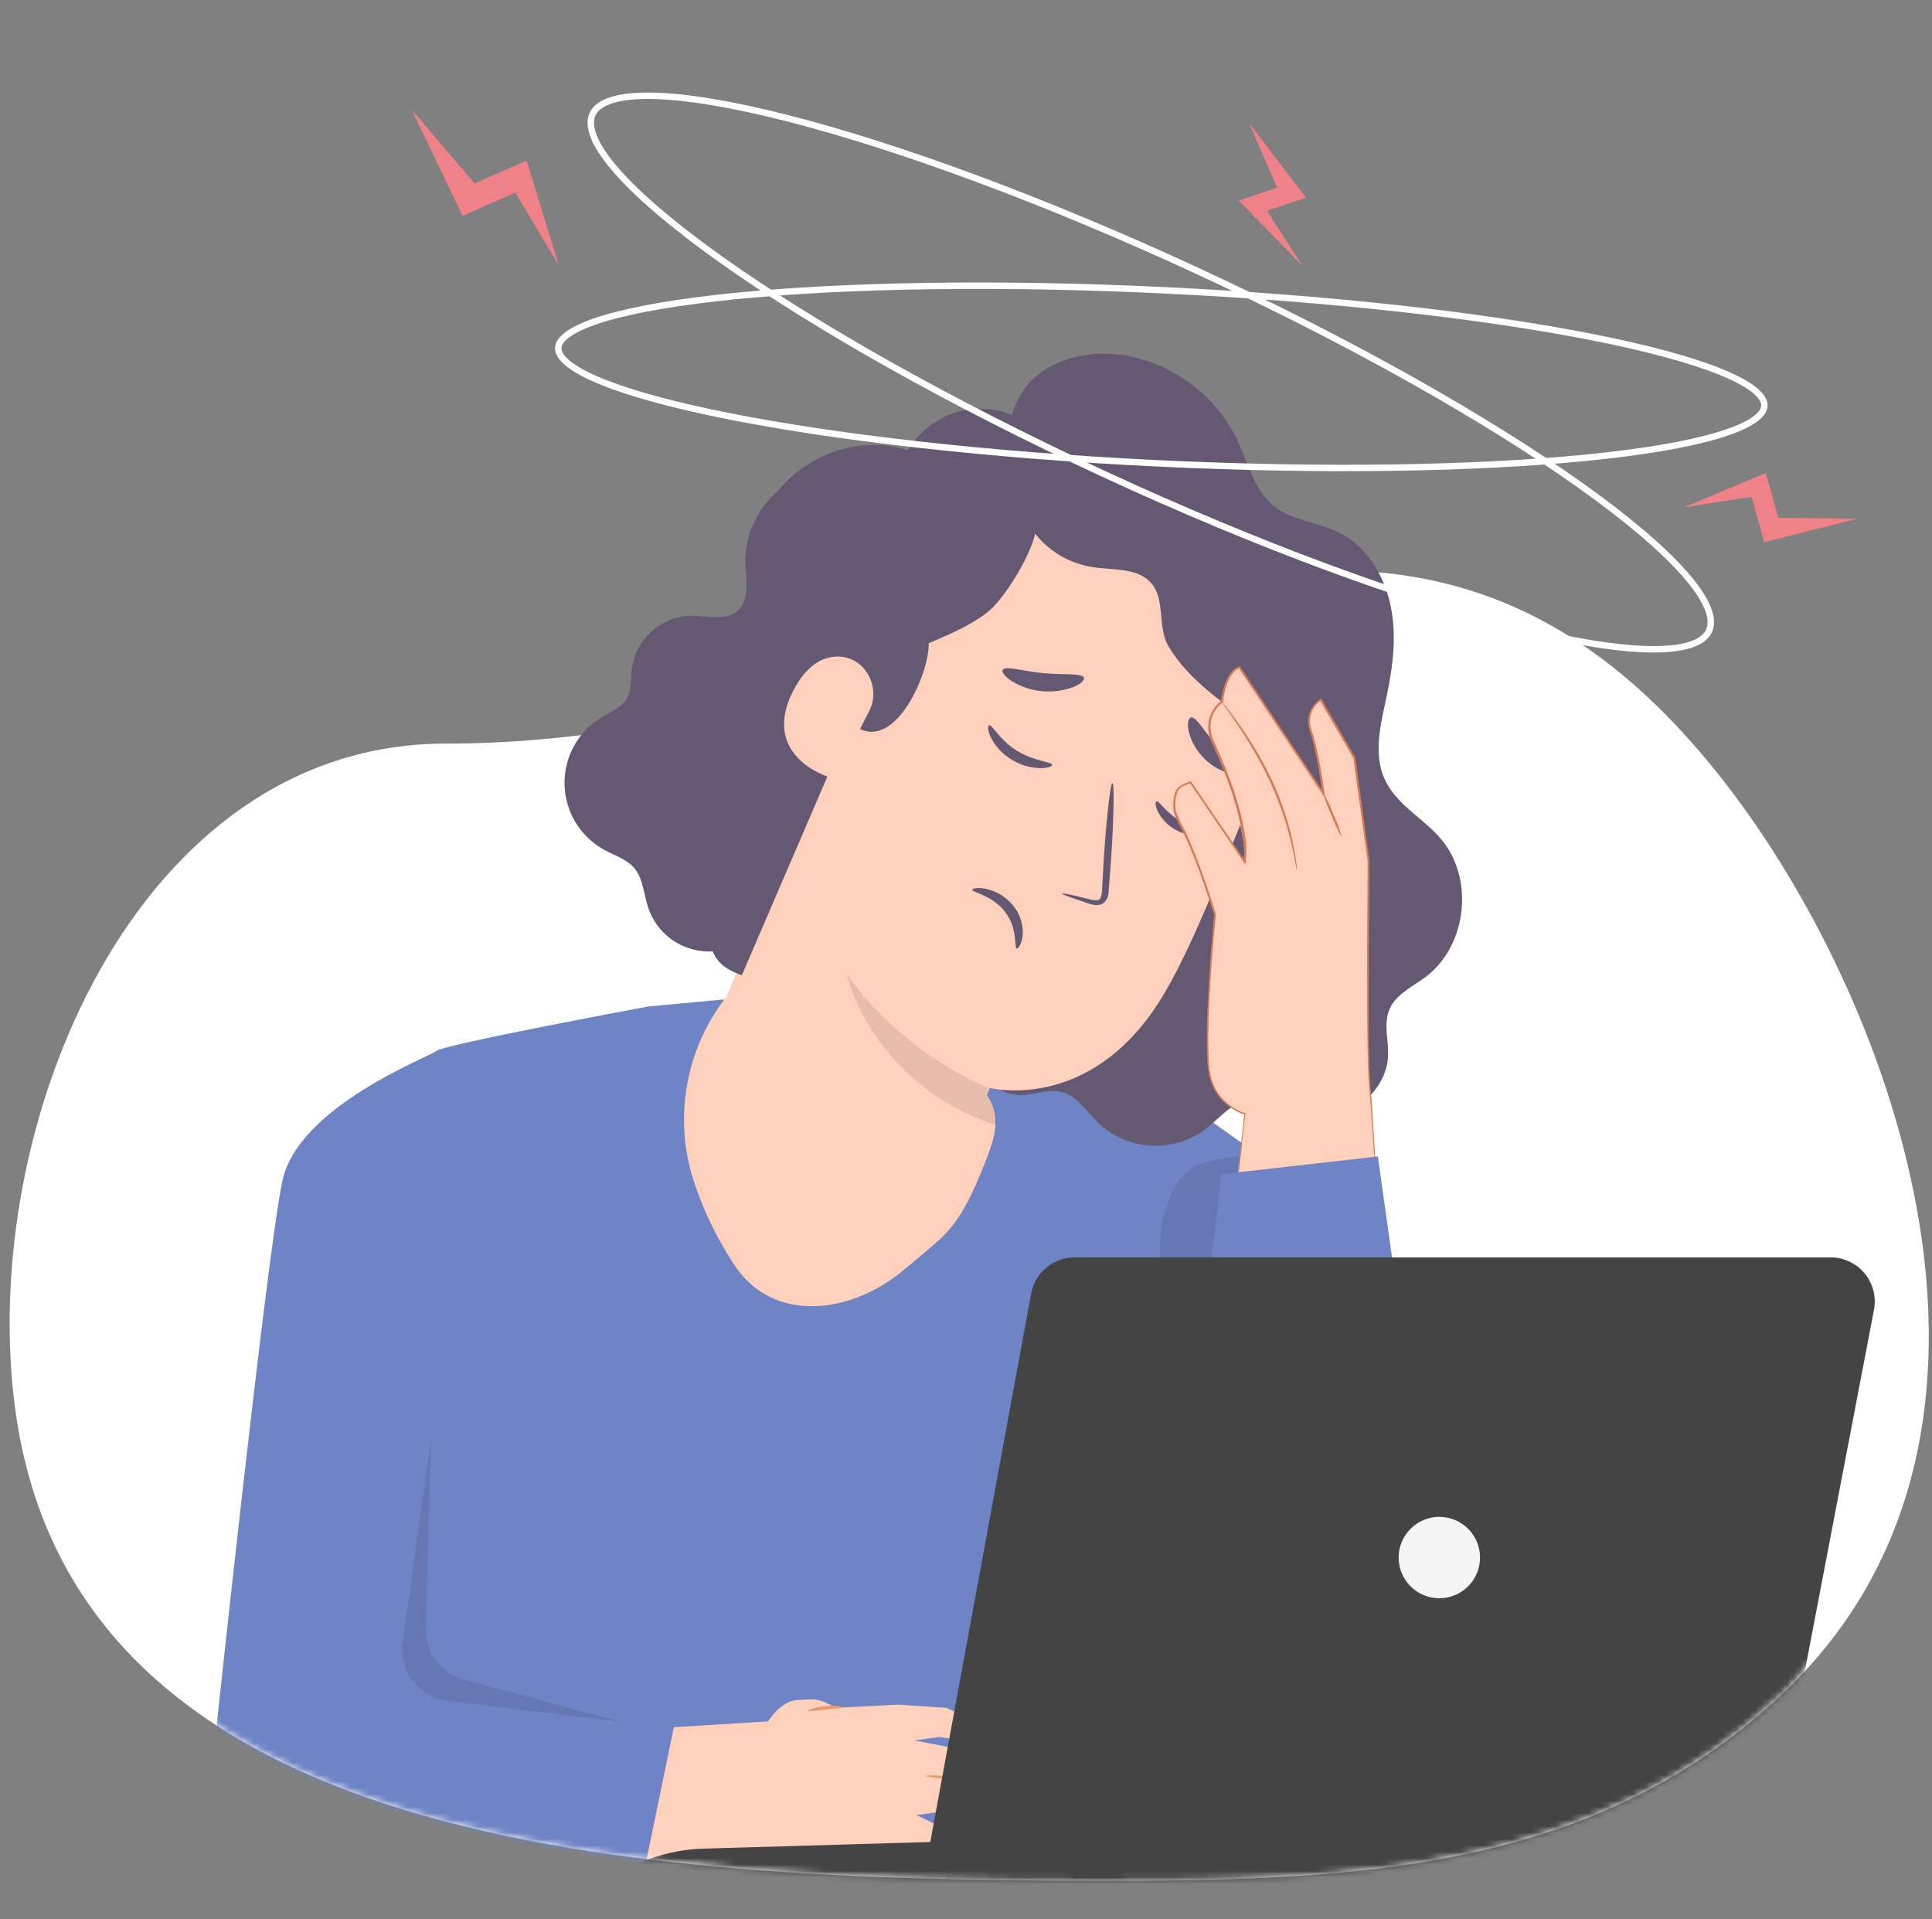<svg width="301" height="299" viewBox="0 0 301 299" fill="none" xmlns="http://www.w3.org/2000/svg">
<rect x="0" y="0" width="301" height="299" fill="#808080" stroke="none"/>
<g clip-path="url(#clip0_64_5015)">
<path d="M271.239 125.254C296.641 160.076 318.52 224.622 278.275 263.315C249.095 291.369 211.881 293.047 171.21 292.999C98.825 292.913 11.525 288.231 2.353 219.394C-3.52 175.314 21.147 115.842 69.481 115.842C153.812 115.842 215.775 49.223 271.239 125.254Z" fill="white"/>
<mask id="mask0_64_5015" style="mask-type:alpha" maskUnits="userSpaceOnUse" x="-1" y="-12" width="311" height="305">
<path d="M309 -11.5C309 -11.5 318.52 224.62 278.275 263.313C249.095 291.367 211.881 293.045 171.21 292.997C98.825 292.911 11.525 288.229 2.353 219.392C-3.52 175.312 2.353 -11.5 2.353 -11.5L309 -11.5Z" fill="#6592E9"/>
</mask>
<g mask="url(#mask0_64_5015)">
<path d="M120.395 152.607L115 155.5L101.023 156.791C101.023 156.791 69.449 162.647 68.046 163.699C66.643 164.751 46.448 172.39 43.993 183.977C41.538 195.563 33.5 271.165 33.5 271.165V275.352C33.5 280.504 34.989 285.545 37.787 289.871V289.871C39.252 292.135 41.764 293.505 44.461 293.509L173.341 293.711L204.58 293.266C204.58 293.266 216.584 265.231 216.584 257.522C216.584 249.813 213.044 191.861 213.044 191.861L175.586 165.423L120.395 152.607Z" fill="#6F84C5"/>
<g opacity="0.3">
<path opacity="0.3" d="M192.798 182.297L193.047 180.159C190.478 180.402 187.321 180.706 185.271 182.27C182.877 184.091 181.933 187.207 181.123 190.107C179.289 196.703 184.496 230.66 184.226 237.505C186.505 236.541 188.104 221.993 188.515 219.525C189.513 213.583 187.497 209.874 188.104 208.215C188.711 206.556 188.704 204.755 188.778 202.988C189.001 195.111 189.783 189.567 192.825 182.297" fill="black"/>
</g>
<path d="M159.272 73.311C156.008 69.265 157.08 62.797 160.816 59.182C164.553 55.567 170.258 54.522 175.364 55.385C179.079 56.04 182.586 57.565 185.599 59.834C188.613 62.103 191.047 65.052 192.703 68.442C194.45 72.117 195.401 76.461 198.618 78.956C201.437 81.155 205.315 81.344 208.532 82.915C212.834 85.026 215.606 89.531 216.625 94.225C217.643 98.919 217.022 103.795 216.031 108.489C215.114 112.792 213.9 117.438 215.748 121.431C217.596 125.423 221.764 127.447 224.515 130.724C229.729 136.882 228.562 147.362 222.094 152.205C220.03 153.749 217.427 154.902 216.449 157.303C215.545 159.475 216.314 161.936 216.267 164.283C216.146 170.353 209.482 175.31 203.649 173.725C200.708 172.916 197.99 170.744 194.969 171.156C191.948 171.567 189.965 174.326 187.496 176.146C185.037 177.86 182.063 178.675 179.073 178.454C176.084 178.233 173.262 176.989 171.081 174.933C169.314 173.172 167.884 170.771 165.47 170.131C163.056 169.49 160.526 170.879 158.051 170.542C154.821 170.104 152.696 166.893 151.739 163.798C150.781 160.702 150.532 157.296 148.913 154.457C146.802 150.748 142.776 148.644 139.397 146.027C135.652 143.132 132.573 139.467 130.367 135.279C128.162 131.091 126.882 126.478 126.614 121.752C126.346 117.026 127.096 112.298 128.814 107.888C130.532 103.477 133.177 99.487 136.571 96.187" fill="#655872"/>
<path d="M114.039 154.214C110.838 157.953 108.57 162.398 107.424 167.184C106.277 171.971 106.284 176.961 107.443 181.744C108.616 186.391 111.115 192.086 114.436 197.1C120.401 206.106 132.313 204.845 140.648 197.974C142.616 196.352 144.496 194.761 146.182 193.283C149.783 190.134 151.692 185.528 153.472 181.083C154.497 178.527 155.543 175.755 154.895 173.078C154.423 171.102 153.081 169.456 151.678 167.986C147.095 163.315 141.466 159.803 135.256 157.739C129.047 155.675 122.435 155.119 115.968 156.116" fill="#FFD1BD"/>
<path d="M141.333 85.694C142.992 82.332 145.756 79.642 149.162 78.074C152.567 76.507 156.408 76.156 160.041 77.081L183.052 82.949C194.551 86.651 203.555 104.442 196.777 120.042C191.422 132.35 185.939 147.814 180.435 156.312C169.375 173.388 154.255 169.49 154.255 169.49L146.094 187.699L112.731 156.413L141.333 85.694Z" fill="#FFD1BD"/>
<path d="M180.179 124.85C180.611 124.682 181.737 126.833 184.226 128.04C186.714 129.247 189.156 128.876 189.284 129.315C189.351 129.517 188.791 129.922 187.712 130.111C186.267 130.332 184.789 130.096 183.484 129.436C182.182 128.816 181.114 127.795 180.435 126.523C179.963 125.585 179.97 124.918 180.179 124.85Z" fill="#655872"/>
<path d="M154.12 112.987C154.612 112.893 155.725 115.287 158.416 116.946C161.107 118.605 163.811 118.666 163.926 119.131C163.986 119.347 163.346 119.664 162.138 119.671C160.495 119.642 158.891 119.159 157.505 118.275C156.127 117.437 155.019 116.219 154.315 114.768C153.843 113.702 153.89 113.014 154.12 112.987Z" fill="#655872"/>
<path d="M165.501 139.217C165.546 139.098 167.165 139.437 169.736 140.082C170.378 140.254 171.021 140.367 171.31 140.082C171.599 139.797 171.689 139.109 171.708 138.4C171.794 136.938 171.88 135.403 171.965 133.795C172.396 127.266 173 121.973 173.315 122C173.629 122.027 173.533 127.325 173.103 133.859C172.981 135.471 172.871 136.997 172.756 138.459C172.679 139.131 172.756 139.947 172.004 140.608C171.818 140.757 171.594 140.869 171.349 140.934C171.104 140.999 170.845 141.016 170.59 140.985C170.208 140.937 169.834 140.849 169.479 140.721C166.973 139.878 165.45 139.34 165.501 139.217Z" fill="#655872"/>
<path d="M154.221 169.605C154.221 169.605 140.894 164.526 131.911 151.739C131.911 151.739 135.506 168.593 155.232 175.337V175.071C155.232 173.486 154.763 171.935 153.884 170.616V170.616L154.221 169.605Z" fill="black" fill-opacity="0.1"/>
<path d="M156.244 104.341C156.669 103.667 159.306 104.577 162.57 104.867C165.834 105.157 168.593 104.833 168.876 105.589C168.997 105.946 168.404 106.54 167.217 107.039C165.646 107.621 163.962 107.838 162.295 107.673C160.628 107.508 159.02 106.966 157.593 106.088C156.487 105.366 156.021 104.665 156.244 104.341Z" fill="#655872"/>
<path d="M185.615 111.76C186.465 111.76 187.517 113.85 189.331 115.86C191.145 117.87 193.04 119.232 192.912 120.082C192.838 120.467 192.13 120.635 191.01 120.298C189.527 119.792 188.209 118.895 187.193 117.701C186.146 116.547 185.433 115.13 185.129 113.601C184.954 112.454 185.244 111.787 185.615 111.76Z" fill="#655872"/>
<path d="M158.409 147.767C157.964 147.693 158.638 144.759 156.615 142.095C154.592 139.431 151.395 139.02 151.469 138.608C151.469 138.413 152.292 138.197 153.62 138.473C155.345 138.847 156.882 139.819 157.957 141.218C159.005 142.556 159.489 144.25 159.306 145.939C159.097 147.187 158.604 147.834 158.409 147.767Z" fill="#655872"/>
<path d="M121.66 76.117C119.877 77.507 118.446 79.299 117.485 81.346C116.525 83.394 116.06 85.638 116.13 87.899C116.231 90.421 116.845 93.395 114.99 95.102C113.135 96.808 110.121 95.911 107.571 95.924C105.332 96.001 103.19 96.862 101.521 98.358C99.852 99.853 98.761 101.887 98.44 104.105C98.258 105.704 98.44 107.423 97.651 108.826C96.862 110.229 95.108 110.91 93.685 111.773C91.902 112.854 90.433 114.385 89.428 116.212C88.422 118.039 87.914 120.098 87.954 122.183C87.994 124.268 88.582 126.306 89.657 128.093C90.733 129.879 92.259 131.352 94.083 132.363C95.729 133.274 97.664 133.847 98.865 135.297C100.214 136.963 100.301 139.344 100.976 141.367C101.631 143.352 102.892 145.082 104.582 146.314C106.272 147.545 108.305 148.215 110.396 148.23C112.487 148.245 114.53 147.604 116.237 146.397C117.944 145.19 119.23 143.478 119.913 141.502" fill="#655872"/>
<path d="M158.942 69.663C158.263 71.64 158.028 73.743 158.254 75.822C158.48 77.901 159.161 79.904 160.249 81.69C161.337 83.475 162.806 84.999 164.55 86.153C166.294 87.306 168.27 88.061 170.339 88.364C173.543 88.836 177.36 88.432 179.424 90.92C181.589 93.537 180.307 97.705 182.02 100.639C184.475 104.833 188.657 108.179 192.629 110.984C195.691 113.149 192.184 119.172 193.526 122.679C194.868 126.186 200.371 134.184 204.128 134.333C204.944 131.197 209.617 117.418 209.698 114.181C209.779 110.944 209.024 107.572 207.041 105.022C205.942 103.626 204.492 102.513 203.541 101.016C201.518 97.772 202.192 93.598 201.518 89.801C201.063 87.357 200.03 85.057 198.504 83.094C196.979 81.131 195.006 79.562 192.75 78.518C189.007 76.805 184.617 76.616 181.164 74.383C178.608 72.731 176.78 70.094 174.13 68.597C168.97 65.677 162.509 67.923 157.175 70.485" fill="#655872"/>
<path d="M134.11 108.867C133.577 108.509 130.063 111.187 133.536 113.318C139.653 117.061 144.907 104.422 144.678 100.221C147.794 98.872 150.95 97.57 153.695 95.5C156.44 93.429 160.54 86.591 161.275 83.138C163.616 84.088 174.919 84.176 173.941 83.495C171.709 81.951 167.197 78.639 166.596 76.076C165.288 70.445 161.289 65.549 156.008 64.079C153.251 63.382 150.343 63.597 147.718 64.691C145.093 65.785 142.893 67.7 141.447 70.148C135.155 68.071 127.696 69.939 122.678 74.869C120.174 77.394 118.32 80.49 117.277 83.889C116.234 87.289 116.032 90.892 116.69 94.387C117.06 96.181 117.667 98.056 117.094 99.836C116.379 102.035 114.167 103.208 112.407 104.651C107.612 108.543 105.541 115.442 106.135 121.62C106.728 127.798 107.78 130.3 110.856 132.539C116.865 136.929 104.375 148.138 115.577 151.928" fill="#655872"/>
<path d="M196.945 110.984C197.019 110.984 196.615 111.949 196.203 113.682C195.633 116.174 195.551 118.753 195.961 121.276C196.234 123.009 196.75 124.696 197.492 126.287C198.379 128.103 199.489 129.802 200.796 131.345C201.504 132.241 202.108 133.213 202.597 134.245C203.11 135.363 203.328 136.593 203.231 137.819C203.035 140.328 201.801 142.54 200.884 144.82C199.967 147.099 199.38 149.473 200.263 151.564C201.147 153.655 202.752 155.233 204.269 156.744C205.827 158.138 207.162 159.761 208.228 161.559C208.676 162.424 208.964 163.363 209.078 164.331C209.158 165.221 209.092 166.119 208.882 166.988C208.57 168.284 207.976 169.494 207.141 170.533C206.306 171.572 205.252 172.413 204.054 172.997C203.401 173.291 202.707 173.484 201.997 173.57C201.748 173.606 201.496 173.606 201.248 173.57C202.162 173.371 203.052 173.077 203.905 172.694C205.005 172.083 205.962 171.246 206.715 170.238C207.467 169.23 207.996 168.074 208.269 166.846C208.658 165.172 208.418 163.412 207.594 161.903C206.536 160.193 205.226 158.651 203.71 157.33C202.185 155.826 200.412 154.208 199.468 151.874C198.998 150.688 198.843 149.402 199.016 148.138C199.211 146.881 199.567 145.655 200.075 144.489C201.032 142.163 202.206 139.998 202.381 137.745C202.556 135.493 201.43 133.517 200.155 131.824C198.833 130.222 197.718 128.459 196.837 126.577C195.036 122.5 194.693 117.928 195.866 113.628C196.053 112.947 196.295 112.281 196.588 111.638C196.797 111.193 196.912 110.971 196.945 110.984Z" fill="#455A64"/>
<path d="M135.418 110.782C137.34 107.012 134.744 102.278 130.522 102.284C128.202 102.284 125.7 103.552 123.629 107.531C118.092 118.147 129.888 121.519 130.07 121.222C130.178 121.047 133.166 115.193 135.418 110.782Z" fill="#FFD1BD"/>
<path d="M184.347 122.335C183.181 122.82 182.944 124.21 182.998 125.478C182.998 127.056 183.417 127.312 184.705 129.956C186.816 134.279 189.331 142.48 189.331 142.48C189.331 142.48 187.267 163.184 188.657 168.04C189.037 169.331 189.727 170.508 190.668 171.47C191.608 172.432 192.77 173.149 194.052 173.557L192.164 189.547H214.75C214.75 189.547 213.941 174.069 213.462 169.349C212.943 164.358 213.287 134.178 213.287 134.178L211.068 118.059L205.834 109.015C205.043 109.535 204.456 110.313 204.176 111.218C203.895 112.122 203.938 113.096 204.297 113.972C205.477 117.283 206.252 123.643 206.252 123.643L193.175 103.957C193.175 103.957 190.606 104.577 190.478 109.352C190.478 109.352 186.674 111.827 189.129 115.847C191.827 120.332 194.7 133.807 193.701 133.807L185.608 121.89L184.347 122.335Z" fill="#FFD1BD"/>
<path d="M192.083 189.547C192.083 189.547 192.083 189.183 192.184 188.489C192.285 187.794 192.373 186.742 192.528 185.393C192.838 182.695 193.297 178.649 193.877 173.543L193.937 173.638C192.884 173.3 191.907 172.757 191.064 172.039C190.13 171.275 189.391 170.299 188.906 169.193C188.419 167.994 188.149 166.717 188.11 165.423C188.03 164.075 188.003 162.726 188.016 161.309C188.077 155.651 188.515 149.332 189.149 142.466V142.52C188.09 139.189 186.924 135.675 185.453 132.114C185.082 131.224 184.684 130.34 184.239 129.463C183.752 128.593 183.321 127.692 182.951 126.766C182.827 126.261 182.773 125.741 182.789 125.221C182.79 124.696 182.865 124.174 183.012 123.67C183.165 123.139 183.499 122.679 183.956 122.369C184.189 122.237 184.433 122.124 184.684 122.031L185.399 121.735L185.521 121.687L185.595 121.795L194.059 134.211L193.755 134.279C193.863 133.24 193.849 132.192 193.715 131.156C193.591 130.095 193.411 129.042 193.175 128C192.694 125.868 192.072 123.771 191.314 121.721C190.565 119.637 189.635 117.614 188.717 115.53C188.237 114.453 188.11 113.251 188.353 112.097C188.634 110.928 189.319 109.895 190.289 109.184L190.208 109.312C190.321 108.272 190.563 107.25 190.93 106.27C191.131 105.76 191.396 105.277 191.719 104.834C192.05 104.355 192.521 103.99 193.067 103.788H193.175L193.25 103.896L193.398 104.126L206.32 123.583L206.01 123.697C205.702 121.105 205.252 118.531 204.661 115.989C204.506 115.361 204.33 114.748 204.128 114.147C203.897 113.526 203.785 112.868 203.797 112.205C203.837 111.544 204.031 110.901 204.364 110.329C204.696 109.756 205.158 109.269 205.713 108.907L205.854 108.813L205.942 108.968L211.169 118.019C211.938 123.657 212.673 129.03 213.374 134.137C213.28 142.486 213.233 150.128 213.239 156.885C213.239 160.257 213.239 163.427 213.347 166.327C213.388 167.791 213.469 169.18 213.604 170.515C213.738 171.851 213.799 173.119 213.88 174.326C214.19 179.161 214.386 182.952 214.521 185.535C214.575 186.816 214.622 187.807 214.656 188.482C214.689 189.156 214.689 189.493 214.689 189.493C214.689 189.493 214.656 189.149 214.608 188.482C214.561 187.814 214.507 186.823 214.426 185.541C214.271 182.958 214.049 179.168 213.711 174.339C213.624 173.132 213.536 171.864 213.415 170.529C213.293 169.193 213.185 167.831 213.138 166.334C213.05 163.414 213.024 160.264 213.003 156.892C212.97 150.148 213.003 142.493 213.077 134.144C212.369 129.045 211.621 123.663 210.845 118.032V118.086C209.137 115.155 207.39 112.142 205.605 109.049L205.834 109.103C205.329 109.438 204.908 109.886 204.604 110.411C204.301 110.937 204.124 111.525 204.087 112.131C204.077 112.75 204.182 113.365 204.398 113.945C204.607 114.559 204.782 115.186 204.944 115.813C205.553 118.371 206.019 120.96 206.34 123.569L206.434 124.304L206.023 123.684L193.094 104.233L192.939 104.004L193.128 104.078C192.664 104.264 192.265 104.583 191.982 104.996C191.675 105.411 191.423 105.864 191.233 106.344C190.89 107.298 190.663 108.29 190.559 109.298V109.373L190.491 109.426C189.599 110.088 188.968 111.043 188.711 112.124C188.479 113.208 188.6 114.337 189.055 115.348C189.958 117.405 190.909 119.455 191.651 121.546C192.426 123.605 193.061 125.714 193.553 127.858C193.789 128.911 193.969 129.976 194.093 131.048C194.224 132.119 194.224 133.201 194.093 134.272L194.039 134.704L193.789 134.333C190.862 130.037 188.023 125.855 185.339 121.91L185.527 121.964C185.069 122.166 184.536 122.342 184.138 122.571C183.74 122.84 183.451 123.241 183.322 123.704C183.184 124.177 183.113 124.668 183.113 125.161C183.09 125.649 183.14 126.137 183.261 126.611C183.624 127.525 184.045 128.415 184.523 129.275C184.974 130.151 185.372 131.048 185.743 131.972C187.214 135.553 188.374 139.067 189.426 142.412V142.446C188.751 149.305 188.32 155.624 188.239 161.262C188.239 162.679 188.239 164.041 188.326 165.363C188.359 166.632 188.615 167.885 189.082 169.065C189.549 170.093 190.226 171.011 191.069 171.761C191.912 172.512 192.903 173.077 193.978 173.422H194.052V173.489L192.616 185.326C192.447 186.674 192.319 187.713 192.231 188.421C192.144 189.129 192.083 189.547 192.083 189.547Z" fill="#D37A57"/>
<path d="M202.064 135.52C201.947 135.157 201.863 134.785 201.815 134.407C201.693 133.678 201.471 132.64 201.181 131.365C200.399 128.045 199.28 124.814 197.842 121.721C196.384 118.635 194.684 115.67 192.757 112.852C192.029 111.767 191.408 110.897 190.997 110.296C190.761 109.996 190.551 109.675 190.37 109.339C190.639 109.609 190.885 109.903 191.105 110.215C191.563 110.789 192.204 111.638 192.96 112.711C194.957 115.502 196.7 118.468 198.166 121.573C199.617 124.686 200.712 127.953 201.43 131.311C201.693 132.599 201.875 133.651 201.956 134.38C202.019 134.757 202.055 135.138 202.064 135.52V135.52Z" fill="#D37A57"/>
<path d="M209.078 130.488C208.424 129.371 207.871 128.197 207.426 126.981C206.869 125.812 206.418 124.596 206.077 123.346C206.735 124.459 207.288 125.631 207.729 126.847C208.287 128.018 208.738 129.237 209.078 130.488V130.488Z" fill="#D37A57"/>
<path d="M190.275 182.924C186.316 217.907 181.15 255.148 175.222 293.839H221.197C229.837 274.699 224.569 258.001 222.249 234.2L214.669 180.159L190.275 182.924Z" fill="#6F84C5"/>
<path d="M175.222 293.839C175.215 293.763 175.215 293.686 175.222 293.61L175.303 292.936C175.384 292.329 175.506 291.479 175.654 290.386C175.978 288.154 176.443 284.991 177.003 281.032C178.169 273.114 179.768 262.216 181.542 250.171C183.315 238.126 184.738 227.18 185.709 219.255C186.195 215.297 186.573 212.086 186.822 209.874C186.95 208.782 187.052 207.925 187.119 207.318L187.207 206.644C187.212 206.566 187.226 206.489 187.247 206.414C187.257 206.491 187.257 206.568 187.247 206.644L187.2 207.318C187.139 207.925 187.065 208.788 186.964 209.881C186.755 212.1 186.418 215.317 185.959 219.282C185.055 227.214 183.632 238.166 181.912 250.218C180.193 262.27 178.5 273.148 177.279 281.059C176.659 284.991 176.16 288.174 175.809 290.4C175.634 291.486 175.492 292.335 175.398 292.942C175.344 293.212 175.31 293.435 175.276 293.617C175.242 293.799 175.222 293.839 175.222 293.839Z" fill="#263238"/>
<path d="M104.988 269.081L119.69 268.164C119.69 268.164 121.511 265.035 124.209 264.844C125.581 264.759 126.042 264.723 126.663 264.737C127.941 264.765 129.088 265.484 130.238 266.043V266.043L139.992 265.56L147.502 266.065L152.053 268.272C152.053 268.272 153.95 270.695 149.913 271.093L146.341 270.6L142.477 271.13L149.36 272.479C149.675 272.543 149.971 272.677 150.227 272.871C150.483 273.065 150.692 273.314 150.838 273.6C151.749 275.211 152.49 276.913 153.05 278.677C153.08 278.86 153.072 279.048 153.027 279.228C152.982 279.408 152.902 279.577 152.789 279.725C152.677 279.873 152.536 279.996 152.375 280.088C152.214 280.179 152.035 280.237 151.851 280.258L152.621 283.805C152.621 283.805 151.187 286.664 149.155 284.14L147.476 282.119L142.793 282.762C142.793 282.762 153.308 287.775 153.712 288.555C154.117 289.335 153.812 291.345 151.452 291.534C149.092 291.724 143.84 287.241 141.63 287.545C139.42 287.848 125.359 289.085 122.945 288.001C120.53 286.916 100.73 289.651 100.73 289.651L104.988 269.081Z" fill="#FFD1BD"/>
<path d="M152.576 283.733C152.343 283.144 152.153 282.538 152.008 281.921C151.839 281.357 151.673 280.721 151.386 279.967C151.265 279.602 151.134 279.216 150.991 278.846C150.884 278.476 150.687 278.139 150.417 277.863C149.692 277.521 148.911 277.316 148.111 277.259C147.352 277.144 146.66 277.055 146.089 276.971C145.454 276.956 144.822 276.862 144.21 276.691C144.838 276.566 145.481 276.537 146.117 276.606C146.708 276.631 147.408 276.676 148.179 276.776C148.568 276.821 148.978 276.871 149.399 276.941C149.87 277.007 150.322 277.171 150.725 277.424C150.838 277.502 150.938 277.599 151.019 277.71C151.09 277.812 151.155 277.919 151.212 278.03L151.472 278.639C151.627 279.042 151.752 279.436 151.843 279.791C152.067 280.546 152.232 281.232 152.36 281.802C152.613 282.978 152.659 283.722 152.576 283.733Z" fill="#EB996E"/>
<path d="M131.373 265.957C131.372 266.106 130.136 266.177 128.593 266.339C127.051 266.501 125.85 266.673 125.815 266.522C126.657 266.099 127.581 265.861 128.523 265.825C129.469 265.628 130.449 265.673 131.373 265.957V265.957Z" fill="#EB996E"/>
<path d="M274.834 293.536H143.727L160.648 201.525C160.938 199.946 161.77 198.518 163.002 197.488C164.234 196.458 165.787 195.892 167.392 195.887H285.213C286.226 195.887 287.225 196.112 288.141 196.543C289.057 196.975 289.866 197.604 290.51 198.385C291.155 199.166 291.618 200.08 291.869 201.061C292.119 202.042 292.149 203.067 291.957 204.061L274.834 293.536Z" fill="#444444"/>
<path d="M230.585 242.644C230.585 243.898 230.213 245.124 229.517 246.166C228.82 247.209 227.83 248.021 226.672 248.501C225.513 248.981 224.239 249.106 223.009 248.862C221.779 248.617 220.65 248.013 219.763 247.127C218.876 246.24 218.273 245.111 218.028 243.881C217.783 242.651 217.909 241.376 218.389 240.218C218.869 239.06 219.681 238.07 220.724 237.373C221.766 236.676 222.992 236.305 224.246 236.305C225.927 236.305 227.539 236.972 228.728 238.161C229.917 239.35 230.585 240.963 230.585 242.644Z" fill="#F5F5F5"/>
<path d="M143.727 293.536H94.002L94.204 293.387C98.635 290.05 103.99 288.165 109.534 287.992L145.096 286.953L143.727 293.536Z" fill="#444444"/>
<path d="M87.035 41.298L82.052 25.013L73.94 28.567L64.139 17.067L72.07 33.641L80.29 30.004L87.035 41.298Z" fill="#EF8189"/>
<path d="M202.897 41.388L192.982 31.256L198.972 29.221L194.588 19.168L203.49 30.799L197.391 32.843L202.897 41.388Z" fill="#EF8189"/>
<path d="M262.34 79.038L275.093 73.686L277.064 80.646L289.302 80.834L274.861 84.475L272.88 77.401L262.34 79.038Z" fill="#EF8189"/>
<path fill-rule="evenodd" clip-rule="evenodd" d="M272.784 65.136C273.999 64.344 274.363 63.678 274.386 63.202C274.408 62.726 274.11 62.029 272.977 61.123C271.872 60.241 270.161 59.317 267.848 58.381C263.236 56.515 256.464 54.691 248.001 53.02C231.092 49.681 207.605 46.985 181.556 45.732C155.507 44.478 131.869 44.907 114.717 46.607C106.134 47.458 99.218 48.623 94.447 50.038C92.056 50.747 90.264 51.502 89.079 52.275C87.864 53.067 87.5 53.733 87.478 54.209C87.455 54.684 87.753 55.382 88.886 56.288C89.991 57.17 91.702 58.094 94.015 59.029C98.627 60.896 105.399 62.72 113.862 64.391C130.771 67.729 154.258 70.425 180.307 71.679C206.357 72.932 229.994 72.504 247.146 70.804C255.73 69.953 262.645 68.788 267.416 67.373C269.807 66.663 271.599 65.908 272.784 65.136ZM180.259 72.678C232.424 75.188 275.013 70.967 275.384 63.25C275.756 55.533 233.769 47.243 181.604 44.733C129.439 42.223 86.85 46.444 86.479 54.16C86.107 61.877 128.094 70.168 180.259 72.678Z" fill="white"/>
<path fill-rule="evenodd" clip-rule="evenodd" d="M263.122 99.998C264.634 99.523 265.451 98.844 265.806 98.077C266.161 97.31 266.15 96.248 265.533 94.787C264.918 93.331 263.75 91.608 262.023 89.65C258.574 85.742 253.055 81.079 245.85 75.965C231.455 65.746 210.498 53.839 186.395 42.684C162.291 31.528 139.652 23.257 122.545 18.896C113.984 16.714 106.857 15.524 101.645 15.424C99.036 15.373 96.966 15.598 95.457 16.072C93.945 16.547 93.128 17.226 92.773 17.993C92.418 18.76 92.429 19.822 93.046 21.282C93.662 22.739 94.829 24.462 96.556 26.419C100.006 30.328 105.525 34.99 112.729 40.105C127.125 50.324 148.081 62.23 172.185 73.386C196.288 84.542 218.927 92.813 236.034 97.174C244.596 99.356 251.722 100.546 256.934 100.646C259.544 100.696 261.613 100.471 263.122 99.998ZM171.765 74.294C220.048 96.64 262.558 107.477 266.714 98.497C270.87 89.518 235.098 64.123 186.815 41.776C138.531 19.43 96.021 8.593 91.865 17.573C87.709 26.552 123.482 51.947 171.765 74.294Z" fill="white"/>
<g opacity="0.3">
<path opacity="0.3" d="M69.693 264.966L96.597 268.203L72.26 261.642C68.689 260.679 66.243 257.394 66.346 253.696L67.164 224.095L62.725 255.918C62.107 260.352 65.248 264.431 69.693 264.966Z" fill="black"/>
</g>
</g>
</g>
<defs>
<clipPath id="clip0_64_5015">
<rect width="300" height="299" fill="white" transform="translate(0.5)"/>
</clipPath>
</defs>
</svg>
